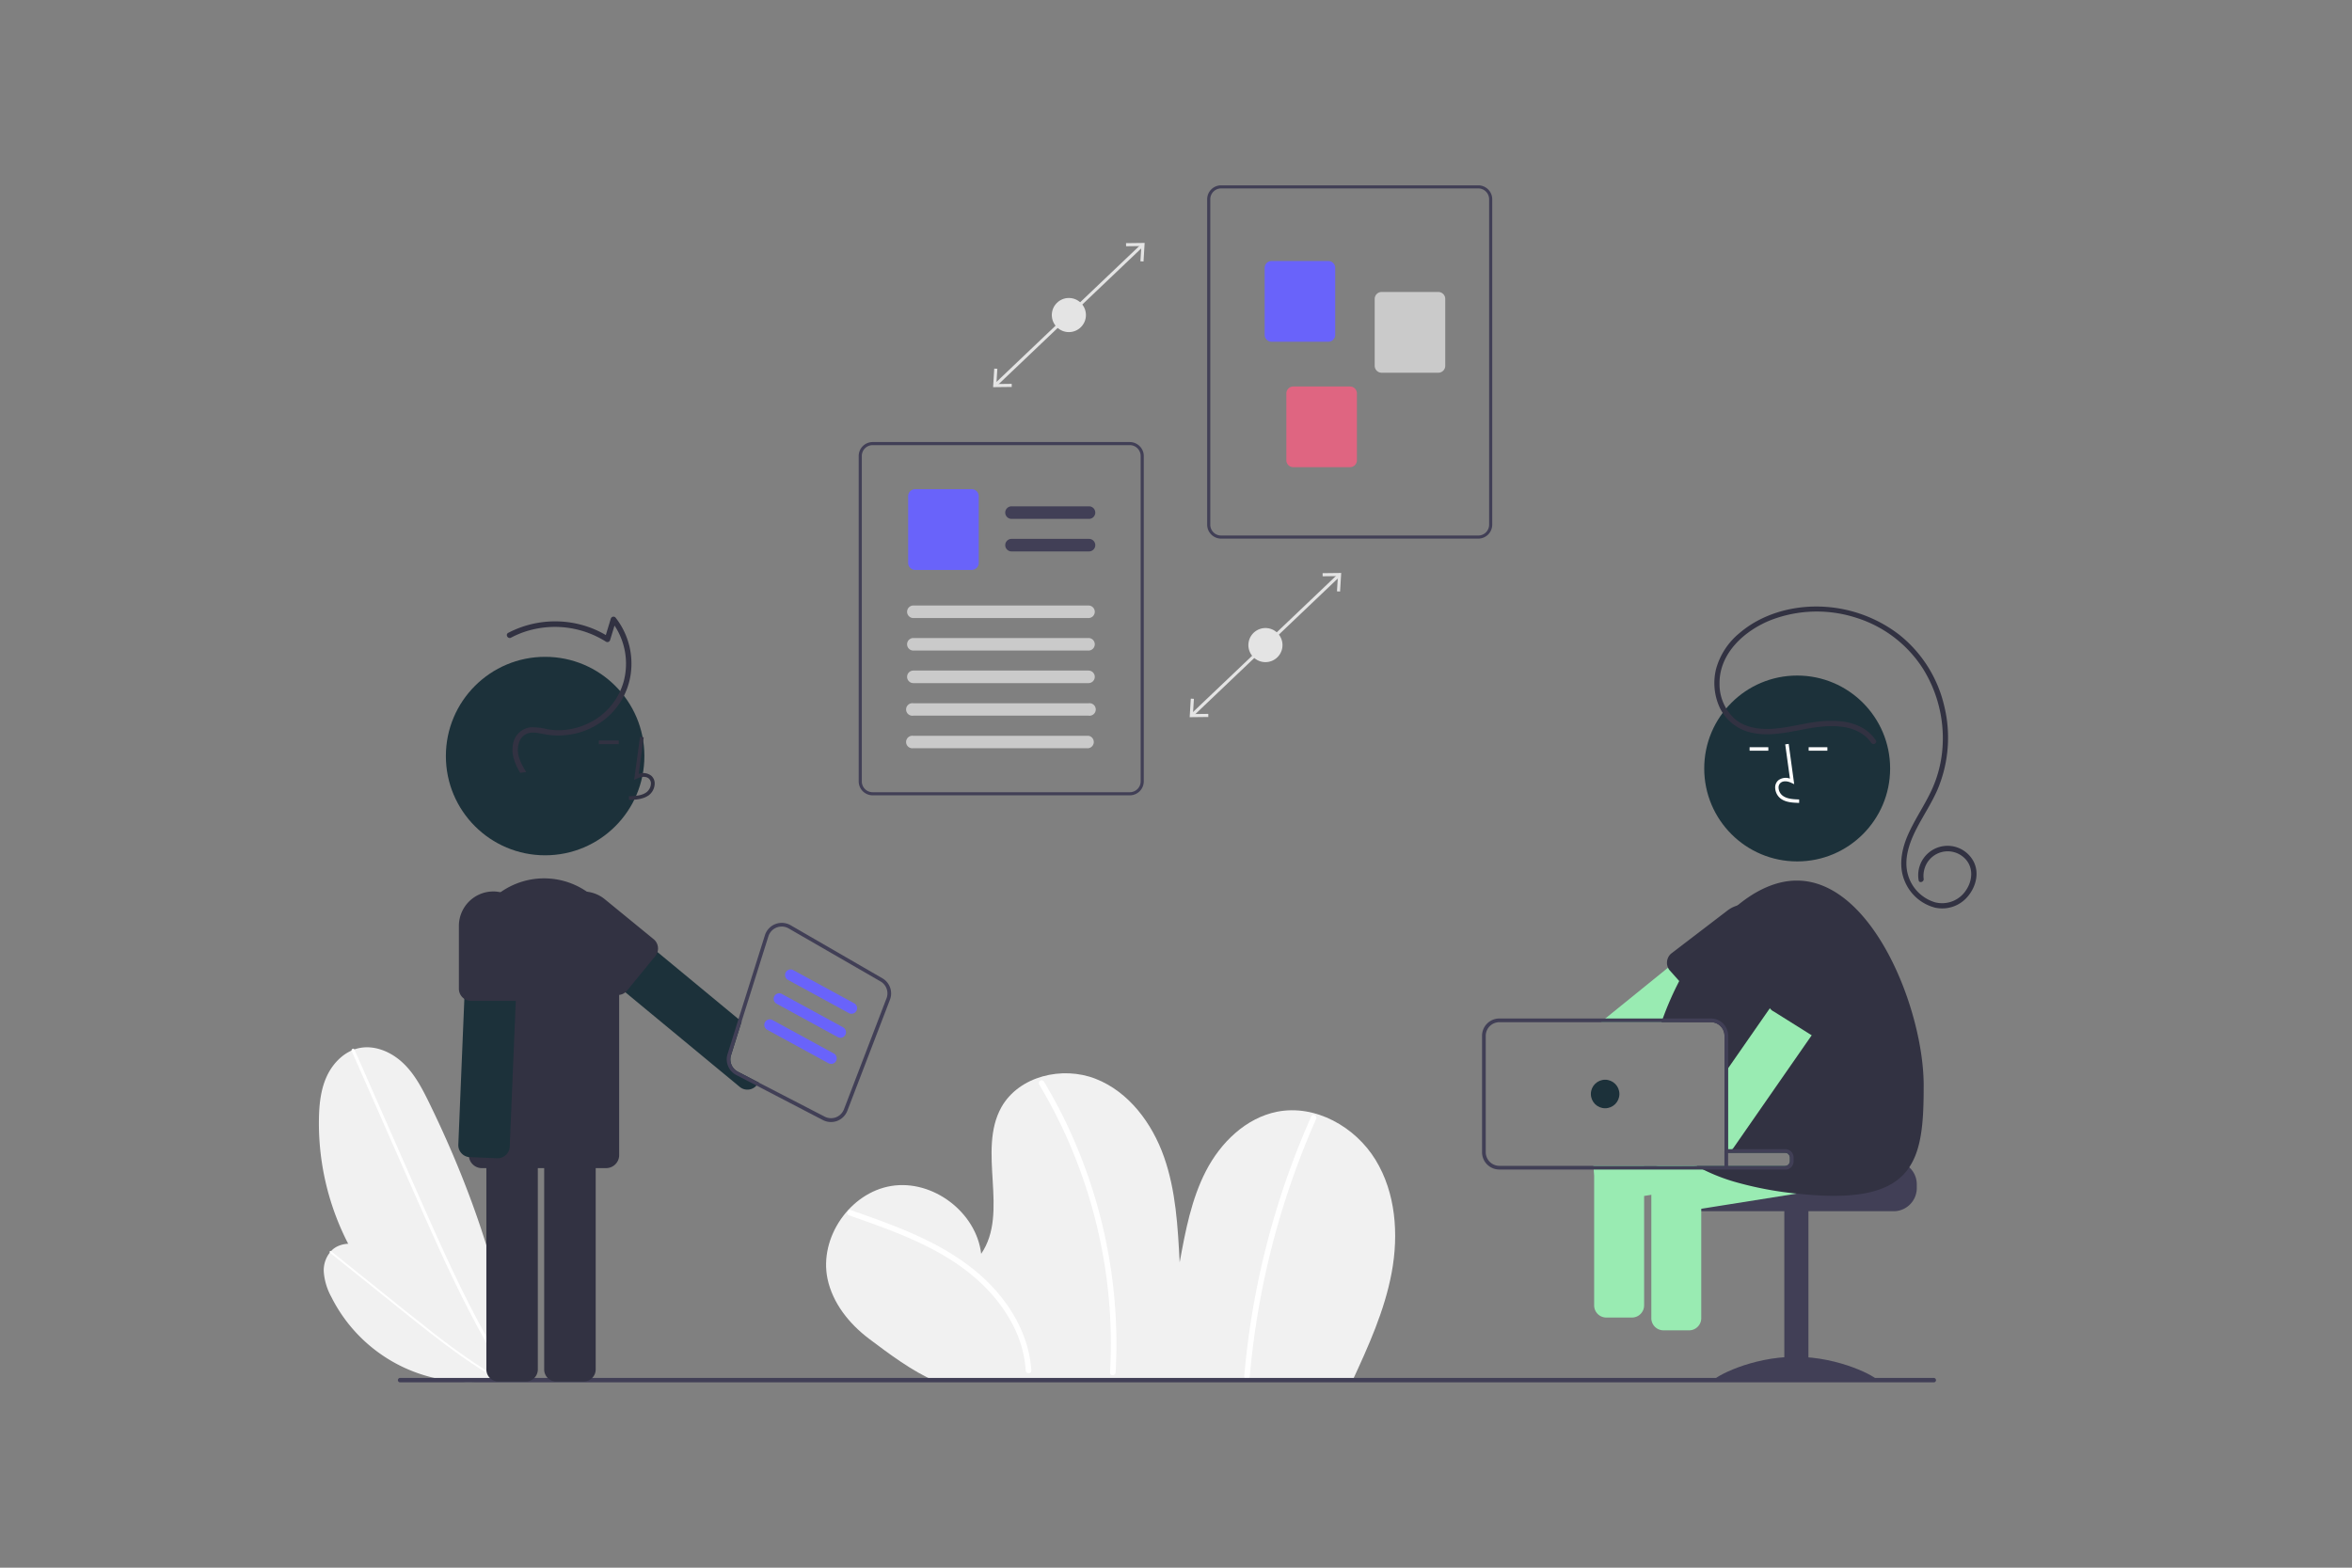 <svg xmlns="http://www.w3.org/2000/svg" viewBox="0 0 750 500"><rect x="0" y="0" width="750" height="500" fill="#808080" stroke="none"/><defs><style>.cls-1{isolation:isolate;}.cls-2{fill:#f1f1f1;}.cls-3{fill:#fff;}.cls-4{fill:#413f56;}.cls-5{fill:#99ebb2;}.cls-6{fill:#323242;}.cls-7{fill:#1c313a;mix-blend-mode:multiply;}.cls-8{fill:#6963fa;}.cls-9{fill:#cacaca;}.cls-10{fill:#df6581;}.cls-11{fill:#e4e4e4;}</style></defs><title>Illustrations</title><g class="cls-1"><g id="Speech_Bubble" data-name="Speech Bubble"><path class="cls-2" d="M431.12,440.69c5.2-11.24,10.4-22.65,12.66-34.83s1.31-25.39-5.16-35.95-19.2-17.73-31.36-15.34c-10,2-18,9.82-22.68,18.85s-6.58,19.2-8.41,29.21c-.59-11.37-1.21-22.92-5-33.66s-11.21-20.75-21.81-24.9-24.38-.89-30,9c-7.87,14,2.56,33.58-6.48,46.82-1.56-13.28-15.45-23.78-28.65-21.64s-23.07,16.47-20.36,29.57c1.62,7.79,6.94,14.42,13.29,19.2s13.75,10.34,21.06,13.48Z"/><path class="cls-3" d="M270.84,387.66c10.49,3.67,21.07,7.37,30.65,13.1,8.58,5.14,16.22,12.06,21,20.91a37,37,0,0,1,4.6,15.45c.07,1.13,1.85,1.14,1.78,0-.62-10.1-5.55-19.34-12.36-26.65-7.47-8-17.16-13.49-27.15-17.74-5.93-2.52-12-4.66-18.08-6.78-1.08-.38-1.55,1.34-.48,1.71Z"/><path class="cls-3" d="M331.33,345.83A159.79,159.79,0,0,1,346.7,380a161.42,161.42,0,0,1,7.09,36.75,158.1,158.1,0,0,1,.17,21c-.06,1.14,1.71,1.14,1.78,0A161.9,161.9,0,0,0,353.46,400a163.7,163.7,0,0,0-10.89-36.16,158.3,158.3,0,0,0-9.71-18.91.89.89,0,0,0-1.53.9Z"/><path class="cls-3" d="M418.16,356a258.68,258.68,0,0,0-19.08,64.17q-1.5,9.33-2.32,18.74c-.09,1.14,1.68,1.13,1.78,0a257.34,257.34,0,0,1,14.2-64.67q3.15-8.81,6.95-17.35C420.15,355.88,418.62,355,418.16,356Z"/><path class="cls-2" d="M164.41,439.36a83.83,83.83,0,0,1-62.71-82.43c.07-4.68.56-9.46,2.53-13.7s5.62-7.92,10.19-8.93c5-1.09,10.25,1.15,14,4.65s6.16,8.13,8.4,12.71c13.5,27.64,23.77,57.29,27.61,87.81Z"/><path class="cls-3" d="M112.15,335.23l9.47,21.5,9.46,21.51c3,6.81,6,13.62,9.09,20.39s6.25,13.36,9.64,19.92,7,13,10.88,19.22l1.47,2.33c.35.53,1.2,0,.86-.5-4-6.2-7.64-12.6-11.08-19.11s-6.66-13.17-9.76-19.86-6.11-13.51-9.1-20.29q-4.71-10.72-9.43-21.43l-9.46-21.51L113,334.73c-.26-.59-1.11-.08-.86.5Z"/><path class="cls-2" d="M160.46,439.51a49.06,49.06,0,0,1-54.81-25.87,19.68,19.68,0,0,1-2.39-7.79,9.1,9.1,0,0,1,2.88-7.39c2.3-1.91,5.64-2.17,8.51-1.35a24.7,24.7,0,0,1,7.79,4.33c14.47,10.7,27.81,23.33,38,38.13Z"/><path class="cls-3" d="M105.22,399.55l10.72,8.61,10.72,8.61c3.39,2.73,6.79,5.46,10.22,8.14s6.85,5.25,10.38,7.74,7.13,4.85,10.84,7l1.4.81c.32.18.63-.3.3-.49-3.74-2.15-7.37-4.48-10.91-6.93s-7-5-10.43-7.68-6.81-5.36-10.2-8.08l-10.68-8.58-10.72-8.61-1.33-1.07c-.29-.23-.6.26-.31.49Z"/><path class="cls-4" d="M616.72,440.89H127.51a.71.71,0,0,1,0-1.41H616.72a.71.71,0,0,1,0,1.41Z"/><path class="cls-4" d="M603.87,370.35H570.75a1.48,1.48,0,0,1-1.48,1.48H536.76a7.34,7.34,0,0,0-3,5.91v1.18a7.39,7.39,0,0,0,7.39,7.39h62.68a7.39,7.39,0,0,0,7.39-7.39v-1.18A7.39,7.39,0,0,0,603.87,370.35Z"/><rect class="cls-4" x="568.98" y="386.02" width="7.69" height="54.4"/><path class="cls-4" d="M598.55,440.15c0,.83-11.65.32-26,.32s-26,.51-26-.32,11.65-7.41,26-7.41S598.55,439.32,598.55,440.15Z"/><path class="cls-5" d="M602.42,372.05,601.14,364a3.9,3.9,0,0,0-4.45-3.22l-13.3,2.12-22.78,3.64-7.41,1.18h16.07a1.48,1.48,0,0,1,1.48,1.48v1.17a1.48,1.48,0,0,1-1.48,1.48h-40.9a3.74,3.74,0,0,0-1.44,1.18,3.83,3.83,0,0,0-.73,2.93l.37,2.3L527,381l.48,3a3.88,3.88,0,0,0,4.43,3.22l10.57-1.69L573,380.68l26.23-4.19A3.89,3.89,0,0,0,602.42,372.05Z"/><path class="cls-5" d="M541.68,373a3.65,3.65,0,0,0-1.49-1.18H528.88a3.61,3.61,0,0,0-1.5,1.18,3.79,3.79,0,0,0-.81,2.36v45.06a3.88,3.88,0,0,0,3.87,3.88h8.18a3.88,3.88,0,0,0,3.87-3.88V375.37A3.79,3.79,0,0,0,541.68,373Z"/><path class="cls-5" d="M566.29,296.25l-.07-.1-5.08-6.25a3.68,3.68,0,0,0-1-.84,2.67,2.67,0,0,0-.63-.32,3.48,3.48,0,0,0-1-.25,3.27,3.27,0,0,0-.7,0h0a3.91,3.91,0,0,0-2.14.85l-10.41,8.45L531.9,308.63l-20,16.21L510.47,326h25.27l1.46-1.18,4.83-3.92.34-.28,23.34-18.92,0,0a3.7,3.7,0,0,0,1.1-1.44,4,4,0,0,0,.31-1.17A3.85,3.85,0,0,0,566.29,296.25Z"/><path class="cls-6" d="M566.22,296.15a9.67,9.67,0,0,0-2.11-4.32,9.5,9.5,0,0,0-3.93-2.77,7.26,7.26,0,0,0-.7-.24,10.16,10.16,0,0,0-1.64-.34h0a9.66,9.66,0,0,0-7,1.93l-18,13.77a3.82,3.82,0,0,0-1.27,2.7,3.77,3.77,0,0,0,.33,1.75,2.58,2.58,0,0,0,.19.37,3.58,3.58,0,0,0,.5.66l2.88,3.24,6.71,7.53.19.21.44.5a3.87,3.87,0,0,0,5.47.25h0l15.53-16.69a9.56,9.56,0,0,0,1.89-3A9.82,9.82,0,0,0,566.22,296.15Z"/><circle class="cls-7" cx="573.08" cy="245.1" r="29.64"/><path class="cls-5" d="M584.2,368l-.81-5.09-.48-3a3.88,3.88,0,0,0-4.44-3.22l-21.54,3.44-5.85.93-1.18.19v6.46h19.37a1.48,1.48,0,0,1,1.48,1.48v1.17a1.48,1.48,0,0,1-1.48,1.48H508v0l.36,2.3.92,5.77a3.88,3.88,0,0,0,4.44,3.21l10.57-1.68,2.3-.37L527,381l15.48-2.47L553,376.86l16.72-2.66.24,0,11-1.75A3.89,3.89,0,0,0,584.2,368Z"/><path class="cls-6" d="M613.42,346.22c0,24.16-2.45,38.61-40.3,34.48l-.15,0a112.79,112.79,0,0,1-20-3.82,60.11,60.11,0,0,1-9.84-3.85c-.74-.38-1.46-.78-2.16-1.18h28.25a1.48,1.48,0,0,0,1.48-1.48v-1.17a1.48,1.48,0,0,0-1.48-1.48H549.9V330.35a4.33,4.33,0,0,0-4.33-4.33H529.81c.13-.39.27-.79.42-1.18a98.2,98.2,0,0,1,5.24-11.94,91,91,0,0,1,9.81-15.12,63.1,63.1,0,0,1,8.77-9c5.93-4.9,12.39-7.93,18.94-7.93C597.16,280.87,613.42,322.06,613.42,346.22Z"/><path class="cls-3" d="M573.71,256.08l0-1.1c-2.06-.06-3.88-.19-5.24-1.19a3.36,3.36,0,0,1-1.32-2.5,1.93,1.93,0,0,1,.64-1.61c.9-.76,2.36-.52,3.42,0l.92.42-1.76-12.84-1.1.15,1.5,10.92a3.9,3.9,0,0,0-3.7.54,3,3,0,0,0-1,2.48,4.53,4.53,0,0,0,1.77,3.37C569.6,256,571.88,256,573.71,256.08Z"/><rect class="cls-3" x="557.91" y="238.32" width="5.97" height="1.11"/><rect class="cls-3" x="576.74" y="238.32" width="5.97" height="1.11"/><path class="cls-6" d="M596.74,237c-2.31-3.47-6.36-5-10.36-5.3-4.5-.41-8.85.46-13.25,1.31-4.84.92-10,1.79-14.83.62a14.63,14.63,0,0,1-9.94-8,18.73,18.73,0,0,1-1.09-12.47,22.61,22.61,0,0,1,7.42-11.25c7-6,16.5-8.7,25.63-8.45a43.38,43.38,0,0,1,25.13,8.84,40.78,40.78,0,0,1,14.48,22.69,42.5,42.5,0,0,1-2.06,26.76c-2,4.64-4.89,8.82-7.12,13.33-2.07,4.21-3.67,9.1-2.38,13.79a12.79,12.79,0,0,0,8.64,8.9,9.09,9.09,0,0,0,10.09-4.12c2.09-3.29,2.14-7.61-1-10.27a7.7,7.7,0,0,0-10.85.81l-.25.3a8,8,0,0,0-1.59,5.81c.16,1-1.44,1.5-1.6.44a9.37,9.37,0,0,1,17.48-6.05c1.89,3.56.87,7.84-1.53,10.88a10.6,10.6,0,0,1-10.82,3.89,14.31,14.31,0,0,1-9.62-8.56c-1.88-4.54-1-9.61.81-14,2-4.77,4.9-9,7.21-13.63a38.9,38.9,0,0,0,3.94-13.27,42,42,0,0,0-6-26.59A39.1,39.1,0,0,0,591.81,197a40.75,40.75,0,0,0-27,.72c-8.44,3.32-16.59,10.57-16.49,20.31a14.93,14.93,0,0,0,4.77,11.17c3.8,3.32,9.1,3.6,13.89,3.08s9.49-1.92,14.33-2.28c4.21-.32,8.74,0,12.5,2.1a12.42,12.42,0,0,1,4.34,4c.6.89-.84,1.72-1.43.84Z"/><path class="cls-5" d="M590.7,304.73l-2.34-1.64-4.37-3a3.88,3.88,0,0,0-5.4,1l-14.24,20.5-13.27,19.09-1.18,1.7V367.7H550a3.87,3.87,0,0,0,2.42-1.18,4,4,0,0,0,.37-.45l4.13-5.95,10.2-14.69,10.57-15.21,1-1.44,13-18.66a3.21,3.21,0,0,0,.19-.31,1.82,1.82,0,0,0,.16-.31A3.86,3.86,0,0,0,590.7,304.73Z"/><path class="cls-6" d="M590.75,296.61a10.51,10.51,0,0,0-1.32-.72,9.67,9.67,0,0,0-11.81,3.05l-13.46,18.25a3.86,3.86,0,0,0,1.24,5.32l.05,0,12.25,7.68.15.1.62.38a3.88,3.88,0,0,0,5.33-1.3l9.5-18.86.16-.31h0l.58-1.18A9.68,9.68,0,0,0,590.75,296.61Z"/><path class="cls-5" d="M508.34,371.83v44.52a3.88,3.88,0,0,0,3.88,3.87h8.17a3.88,3.88,0,0,0,3.88-3.87V371.83Z"/><path class="cls-4" d="M569.27,366.52H551.08V330.35a5.51,5.51,0,0,0-5.51-5.51H478.11a5.52,5.52,0,0,0-5.52,5.51v37.14a5.52,5.52,0,0,0,5.52,5.52h91.44l.24,0a2.67,2.67,0,0,0,2.15-2.61v-1.17A2.67,2.67,0,0,0,569.27,366.52Zm0,5.31H478.11a4.36,4.36,0,0,1-4.34-4.34V330.35a4.35,4.35,0,0,1,4.34-4.33h67.46a4.33,4.33,0,0,1,4.33,4.33V367.7h19.37a1.48,1.48,0,0,1,1.48,1.48v1.17A1.48,1.48,0,0,1,569.27,371.83Z"/><circle class="cls-7" cx="511.84" cy="348.92" r="4.55"/><circle class="cls-7" cx="173.83" cy="241.14" r="31.65"/><path class="cls-6" d="M167.66,360.19h-8.73a3.86,3.86,0,0,0-3.84,3.85v72.74a3.84,3.84,0,0,0,3.84,3.84h8.73a3.84,3.84,0,0,0,3.84-3.84V364A3.86,3.86,0,0,0,167.66,360.19Z"/><path class="cls-6" d="M186.1,360.19h-8.73a3.86,3.86,0,0,0-3.84,3.85v72.74a3.84,3.84,0,0,0,3.84,3.84h8.73a3.84,3.84,0,0,0,3.85-3.84h0V364a3.85,3.85,0,0,0-3.85-3.85Z"/><path class="cls-6" d="M192.42,289.38A24,24,0,0,0,149.5,304v64.42a2.78,2.78,0,0,0,.05.58,4.14,4.14,0,0,0,4.09,3.56H193.3a4.16,4.16,0,0,0,4.14-4.14V304A23.78,23.78,0,0,0,192.42,289.38Z"/><path class="cls-6" d="M200.55,255.13l0-1.18c2.2-.07,4.14-.2,5.6-1.27a3.65,3.65,0,0,0,1.41-2.68,2.06,2.06,0,0,0-.69-1.71c-1-.82-2.52-.55-3.65,0l-1,.45L204.08,235l1.18.16-1.6,11.67a4.18,4.18,0,0,1,4,.57,3.23,3.23,0,0,1,1.1,2.65,4.82,4.82,0,0,1-1.89,3.6C204.94,255,202.51,255.07,200.55,255.13Z"/><rect class="cls-6" x="190.94" y="236.16" width="6.37" height="1.18"/><path class="cls-7" d="M164.55,290.29a3.79,3.79,0,0,0-2.67-1.23l-6.88-.29-1.84-.08a3.85,3.85,0,0,0-4,3.68l-1.09,26.21-1.92,46.47a3.84,3.84,0,0,0,3.4,4,2.48,2.48,0,0,0,.27,0l5.27.22,3.46.14a4.52,4.52,0,0,0,.82-.05,3.91,3.91,0,0,0,1.94-1,3.79,3.79,0,0,0,1.23-2.68l.23-5.54,1.7-41,1.09-26.16A3.85,3.85,0,0,0,164.55,290.29Z"/><path class="cls-6" d="M159.51,284.56a10.52,10.52,0,0,0-2.24-.24,11,11,0,0,0-10.94,10.94v20.11a3.88,3.88,0,0,0,1.74,3.21,3.71,3.71,0,0,0,1.43.57,3.82,3.82,0,0,0,.68.06h14.29a3.85,3.85,0,0,0,3.74-3.84V295.26A10.94,10.94,0,0,0,159.51,284.56Z"/><path class="cls-7" d="M235.31,341.81a4.41,4.41,0,0,1-2.19-5.26l3.36-10.71-1-.82-25.82-21.36-17.26-14.28-2.1-1.74a3.85,3.85,0,0,0-5.41.51l-5.56,6.73a3.84,3.84,0,0,0,.5,5.4h0l17.58,14.55,2,1.65,36.47,30.17a3.84,3.84,0,0,0,4.81.07,3.09,3.09,0,0,0,.52-.5l.08-.08.7-.85Z"/><path class="cls-6" d="M208.44,299.55l-15.56-12.73A10.94,10.94,0,1,0,179,303.75l15.56,12.73a3.84,3.84,0,0,0,4.86,0,3.18,3.18,0,0,0,.55-.55l9-11a4,4,0,0,0,.7-1.3A3.88,3.88,0,0,0,208.44,299.55Z"/><path class="cls-6" d="M165.89,246.5c-1.64-2.76-2.93-5.79-2.32-9.05a6.41,6.41,0,0,1,5.66-5.48,19.67,19.67,0,0,1,5.39.62,20.27,20.27,0,0,0,4.4.28,21.86,21.86,0,0,0,8.55-2.16,21,21,0,0,0,11.27-13.21A22,22,0,0,0,195,198.19l1.48-.39-1.93,6.34a.9.9,0,0,1-1.11.61l-.19-.08a30.53,30.53,0,0,0-23.77-3.8,28.91,28.91,0,0,0-6.53,2.51c-1,.53-1.9-1-.89-1.54a32.38,32.38,0,0,1,25.38-1.94,30.46,30.46,0,0,1,6.7,3.24l-1.3.53,1.93-6.35a.91.91,0,0,1,1.11-.61,1,1,0,0,1,.37.22,23.79,23.79,0,0,1,4.88,18,22.42,22.42,0,0,1-9.72,15.56,23.88,23.88,0,0,1-18.06,3.63c-1.74-.33-3.71-.81-5.41-.08a4.68,4.68,0,0,0-2.51,3.08c-1,3.27.68,6.38,2.36,9.1Z"/><path class="cls-4" d="M281.35,312,252.1,295.09a5.64,5.64,0,0,0-8.18,3.17L235.5,325,232,336.19a5.61,5.61,0,0,0,2.77,6.67l6.48,3.37,21.15,11a5.69,5.69,0,0,0,2.59.63,5.61,5.61,0,0,0,1.95-.35l0,0a5.66,5.66,0,0,0,3.26-3.24l13.55-35.33A5.58,5.58,0,0,0,281.35,312Zm1.32,6.45L269.12,353.8a4.47,4.47,0,0,1-2.57,2.56h0a4.47,4.47,0,0,1-3.58-.22L242,345.3l-6.71-3.49a4.41,4.41,0,0,1-2.19-5.26l3.36-10.71,8.57-27.22a4.44,4.44,0,0,1,5.58-2.89,4.18,4.18,0,0,1,.87.38L280.75,313A4.41,4.41,0,0,1,282.67,318.47Z"/><path class="cls-8" d="M271.53,323.34a1.78,1.78,0,0,1-.84-.22l-19.52-10.64a1.78,1.78,0,0,1,1.7-3.12L272.39,320a1.76,1.76,0,0,1,.7,2.4,1.78,1.78,0,0,1-1.56.93Z"/><path class="cls-8" d="M268,331a1.79,1.79,0,0,1-.85-.22l-19.52-10.65a1.77,1.77,0,0,1,1.7-3.11l19.52,10.64A1.78,1.78,0,0,1,268,331Z"/><path class="cls-8" d="M265,339.3a1.78,1.78,0,0,1-.85-.21l-19.51-10.65a1.77,1.77,0,0,1,1.7-3.11L265.88,336a1.77,1.77,0,0,1-.85,3.33Z"/><path class="cls-4" d="M471.39,171.79h-82a4.46,4.46,0,0,1-4.45-4.45V63.56a4.45,4.45,0,0,1,4.45-4.45h82a4.45,4.45,0,0,1,4.45,4.45V167.34A4.46,4.46,0,0,1,471.39,171.79Zm-82-111.69a3.46,3.46,0,0,0-3.46,3.46V167.34a3.46,3.46,0,0,0,3.46,3.46h82a3.46,3.46,0,0,0,3.46-3.46V63.56a3.46,3.46,0,0,0-3.46-3.46Z"/><path class="cls-8" d="M423.55,109H405.49a2.21,2.21,0,0,1-2.22-2.22V85.46a2.21,2.21,0,0,1,2.22-2.22h18.06a2.21,2.21,0,0,1,2.22,2.22v21.31A2.21,2.21,0,0,1,423.55,109Z"/><path class="cls-9" d="M458.64,118.88H440.58a2.22,2.22,0,0,1-2.22-2.23V95.35a2.22,2.22,0,0,1,2.22-2.23h18.06a2.22,2.22,0,0,1,2.22,2.23v21.3A2.22,2.22,0,0,1,458.64,118.88Z"/><path class="cls-10" d="M430.47,149H412.41a2.21,2.21,0,0,1-2.22-2.22V125.49a2.21,2.21,0,0,1,2.22-2.22h18.06a2.21,2.21,0,0,1,2.22,2.22V146.8A2.21,2.21,0,0,1,430.47,149Z"/><path class="cls-4" d="M364.38,143.74a4.47,4.47,0,0,0-4.11-2.75h-82a4.44,4.44,0,0,0-4.45,4.44V249.21a4.45,4.45,0,0,0,4.45,4.45h82a4.45,4.45,0,0,0,4.45-4.45V145.43A4.25,4.25,0,0,0,364.38,143.74Zm-.65,105.47a3.46,3.46,0,0,1-3.46,3.46h-82a3.46,3.46,0,0,1-3.46-3.46V145.43a3.47,3.47,0,0,1,3.46-3.46h82a3.47,3.47,0,0,1,3.21,2.18,3,3,0,0,1,.13.39,3.35,3.35,0,0,1,.12.89Z"/><path class="cls-4" d="M347.26,165.49H322.55a2,2,0,1,1,0-4h24.71a2,2,0,1,1,0,4Z"/><path class="cls-4" d="M347.26,175.87H322.55a2,2,0,1,1,0-4h24.71a2,2,0,1,1,0,4Z"/><path class="cls-8" d="M309.87,181.78H291.81a2.24,2.24,0,0,1-2.22-2.23V158.24a2.22,2.22,0,0,1,2.22-2.22h18.06a2.23,2.23,0,0,1,2.23,2.22v21.31A2.25,2.25,0,0,1,309.87,181.78Z"/><path class="cls-9" d="M347.09,197.12H291.25a2,2,0,1,1,0-4h55.85a2,2,0,0,1,0,4Z"/><path class="cls-9" d="M347.09,207.49H291.25a2,2,0,1,1,0-4h55.85a2,2,0,1,1,0,4Z"/><path class="cls-9" d="M347.09,217.87H291.25a2,2,0,1,1,0-4h55.85a2,2,0,1,1,0,4Z"/><path class="cls-9" d="M347.09,228.25H291.25a2,2,0,1,1,0-3.95h55.85a2,2,0,1,1,0,3.95Z"/><path class="cls-9" d="M347.09,238.63H291.25a2,2,0,1,1,0-3.95h55.85a2,2,0,0,1,0,3.95Z"/><rect class="cls-11" x="371.24" y="205.25" width="64.57" height="0.99" transform="translate(-30.59 334.98) rotate(-43.59)"/><polygon class="cls-11" points="379.36 228.74 385.3 228.67 385.29 227.68 380.41 227.74 380.71 222.88 379.72 222.82 379.36 228.74"/><polygon class="cls-11" points="427.68 182.74 427.32 188.66 426.33 188.6 426.63 183.74 421.76 183.8 421.75 182.81 427.68 182.74"/><circle class="cls-11" cx="403.52" cy="205.74" r="5.44" transform="translate(125.19 563.08) rotate(-79.1)"/><rect class="cls-11" x="308.55" y="99.99" width="64.57" height="0.99" transform="translate(24.7 262.73) rotate(-43.59)"/><polygon class="cls-11" points="316.68 123.48 322.62 123.41 322.61 122.42 317.73 122.48 318.03 117.62 317.04 117.56 316.68 123.48"/><polygon class="cls-11" points="365 77.48 364.64 83.4 363.65 83.34 363.95 78.48 359.08 78.54 359.06 77.55 365 77.48"/><circle class="cls-11" cx="340.84" cy="100.48" r="5.44"/><rect class="cls-4" x="549.88" y="367.15" width="1.18" height="5.32"/></g></g></svg>